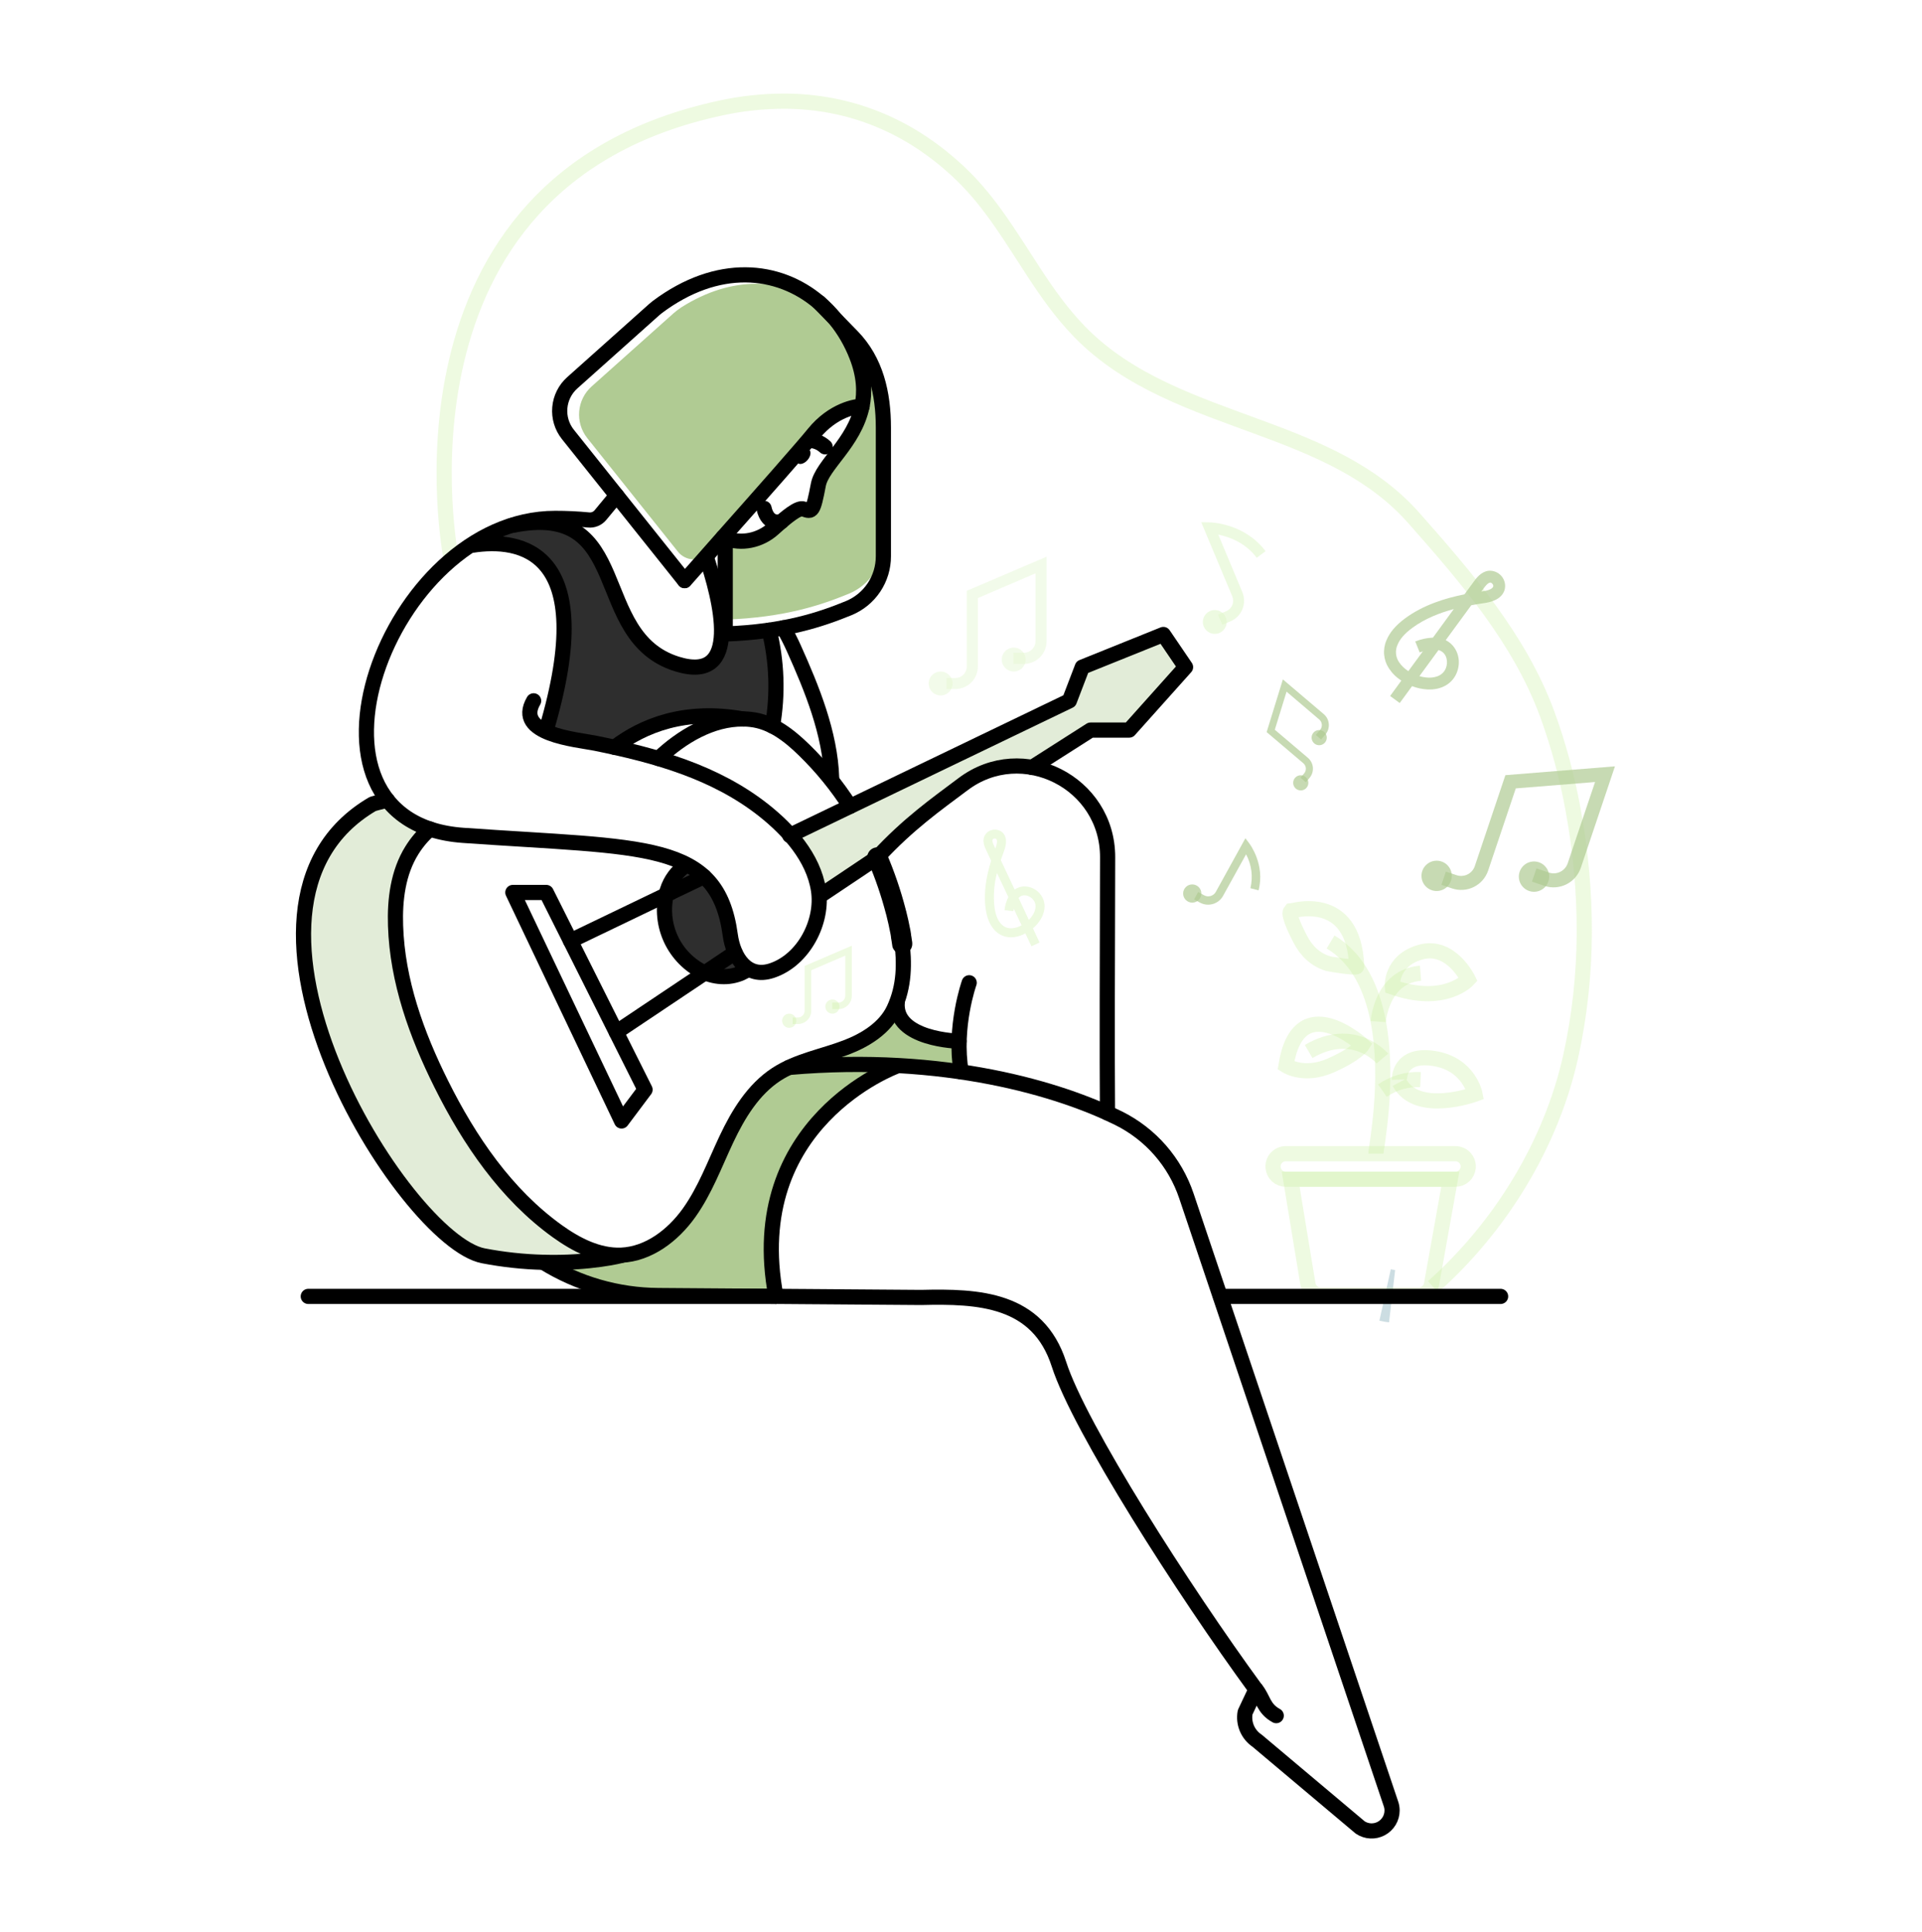 <svg width="190" height="191" viewBox="0 0 190 191" fill="none" xmlns="http://www.w3.org/2000/svg">
<path d="M137.616 128.136C137.384 128.109 137.153 128.069 136.924 128.018" stroke="#CCDDE2" stroke-width="5.21" stroke-miterlimit="10"/>
<path d="M44.613 55.317C44.613 55.317 37.066 17.95 71.327 10.663C73.344 10.227 75.401 10.005 77.464 10C84.013 10 90.032 12.419 95.067 17.279C97.984 20.1 99.994 23.549 102.166 26.863C103.528 28.953 104.965 30.985 106.726 32.794C111.594 37.793 118.189 39.919 124.601 42.294C130.24 44.371 135.735 46.643 139.778 51.224C144.923 57.046 150.228 63.181 152.947 70.578C154.076 73.676 154.937 76.865 155.52 80.11C156.992 88.185 157.051 96.433 155.265 104.457C153.335 113.141 148.292 121.319 141.661 127.205" stroke="#C5EE9B" stroke-opacity="0.3" stroke-width="1.5" stroke-miterlimit="10"/>
<path d="M143.371 116.573L141.511 126.975C141.459 127.267 141.306 127.531 141.079 127.721C140.852 127.911 140.565 128.015 140.268 128.015H130.546C130.247 128.015 129.958 127.909 129.729 127.715C129.501 127.522 129.349 127.254 129.3 126.958L127.59 116.573H143.371Z" stroke="#C5EE9B" stroke-opacity="0.3" stroke-width="1.5" stroke-miterlimit="10"/>
<path d="M145.14 115.412C145.114 115.729 144.97 116.024 144.737 116.239C144.504 116.454 144.198 116.573 143.88 116.573H127.107C126.794 116.573 126.491 116.457 126.259 116.246C126.027 116.035 125.881 115.745 125.851 115.433C125.834 115.258 125.854 115.081 125.909 114.914C125.964 114.747 126.054 114.593 126.172 114.462C126.29 114.332 126.435 114.227 126.596 114.156C126.757 114.085 126.931 114.048 127.107 114.048H143.88C144.055 114.048 144.227 114.085 144.387 114.155C144.546 114.225 144.69 114.327 144.808 114.455C144.926 114.583 145.017 114.734 145.074 114.899C145.131 115.064 145.154 115.238 145.14 115.412Z" stroke="#C5EE9B" stroke-opacity="0.3" stroke-width="1.5" stroke-miterlimit="10"/>
<path d="M136.018 114.046C136.018 113.514 137.373 106.877 136.25 100.991C135.634 97.761 134.272 94.761 131.534 93.118" stroke="#C5EE9B" stroke-opacity="0.3" stroke-width="1.5" stroke-miterlimit="10"/>
<path d="M136.246 100.991C136.246 100.991 136.556 96.52 140.426 96.21" stroke="#C5EE9B" stroke-opacity="0.3" stroke-width="1.5" stroke-miterlimit="10"/>
<path d="M136.66 107.814C137.76 107.044 139.085 106.661 140.426 106.727" stroke="#C5EE9B" stroke-opacity="0.3" stroke-width="1.5" stroke-miterlimit="10"/>
<path d="M136.66 104.639C136.66 104.639 133.854 101.314 129.368 103.944" stroke="#C5EE9B" stroke-opacity="0.3" stroke-width="1.5" stroke-miterlimit="10"/>
<path d="M134.684 103.302C134.684 103.302 128.363 97.526 127.126 105.335C127.126 105.335 128.905 106.496 131.534 105.335C134.164 104.174 134.684 103.302 134.684 103.302Z" stroke="#C5EE9B" stroke-opacity="0.3" stroke-width="1.5" stroke-miterlimit="10"/>
<path d="M137.641 97.573C137.641 97.573 137.411 94.974 140.426 94.123C143.441 93.272 145.144 96.83 145.144 96.83C145.144 96.83 142.82 99.399 137.641 97.573Z" stroke="#C5EE9B" stroke-opacity="0.3" stroke-width="1.5" stroke-miterlimit="10"/>
<path d="M138.336 106.723C138.336 106.723 138.234 104.095 141.739 104.633C145.245 105.171 145.813 108.165 145.813 108.165C145.813 108.165 140.069 110.27 138.336 106.995" stroke="#C5EE9B" stroke-opacity="0.3" stroke-width="1.5" stroke-miterlimit="10"/>
<path d="M134.114 95.547C134.114 95.737 131.477 95.312 131.31 95.263C130.033 94.882 129.127 93.997 128.53 92.827C128.34 92.464 127.284 90.429 127.58 90.076C127.584 90.076 133.856 88.058 134.114 95.547Z" stroke="#C5EE9B" stroke-opacity="0.3" stroke-width="1.5" stroke-miterlimit="10"/>
<path d="M117.195 65.949L111.628 72.171H107.809L102.023 75.867C100.833 75.653 99.61 75.69 98.435 75.976C97.259 76.262 96.156 76.791 95.197 77.528C92.668 79.428 84.876 87.13 80.924 87.978C79.974 85.711 78.752 83.547 78.074 82.585L105.719 69.285L106.986 65.949L115.002 62.719L117.195 65.949Z" fill="#B7CF9E" fill-opacity="0.4"/>
<path d="M76.267 128.045L64.645 127.957C60.663 127.93 56.764 126.813 53.372 124.727C55.758 124.725 58.136 124.47 60.468 123.967C60.63 123.967 60.797 123.967 60.964 123.967C63.689 123.852 66.094 122.007 67.675 119.787C69.256 117.568 70.212 114.971 71.376 112.499C72.541 110.027 74.015 107.588 76.303 106.094C76.522 105.95 76.748 105.819 76.974 105.693C80.426 105.472 83.888 105.453 87.342 105.636C84.26 107.09 73.468 113.253 76.267 128.045Z" fill="#B0CB93"/>
<path d="M89.092 97.548C89.092 97.548 87.952 101.02 91.571 102.38C95.191 103.74 94.862 102.327 94.858 104.749C94.858 104.749 95.588 105.798 94.083 105.832C92.578 105.867 86.565 104.924 84.287 105.224C82.009 105.525 77.827 105.34 81.893 104.145C85.959 102.95 88.613 100.98 89.092 97.548Z" fill="#B0CB93"/>
<path d="M67.829 85.519C68.522 85.712 69.141 86.109 69.606 86.659C70.453 87.609 71.838 88.711 72.056 91.576C72.275 94.441 73.449 95.331 73.708 95.578C73.966 95.825 73.776 96.718 72.081 96.56C70.386 96.402 65.45 95.629 65.669 89.836C65.669 89.828 65.52 86.518 67.829 85.519Z" fill="#2E2E2E"/>
<path d="M60.905 124.091C58.573 124.594 56.194 124.848 53.809 124.851C53.779 124.828 53.742 124.815 53.714 124.792C51.722 124.742 49.738 124.528 47.782 124.152C39.948 122.656 19.364 89.684 36.851 79.483C36.851 79.483 37.383 79.321 38.301 79.103C39.3 80.37 40.691 81.36 42.513 81.966C41.815 82.578 41.211 83.29 40.722 84.079C39.358 86.266 39.023 88.947 39.111 91.527C39.285 96.991 41.18 102.268 43.621 107.164C46.405 112.754 50.034 118.087 55.105 121.731C56.826 122.955 58.806 124.019 60.905 124.091Z" fill="#B7CF9E" fill-opacity="0.4"/>
<path d="M47.664 53.196C47.664 53.196 47.569 53.656 48.763 53.742C49.956 53.827 55.019 54.057 55.566 59.632C56.114 65.206 53.18 72.228 54.898 72.65C56.615 73.072 60.343 74.056 61.445 73.372C62.547 72.688 68.665 68.765 75.532 71.419C75.532 71.419 76.615 72.479 76.641 69.481C76.668 66.483 77.061 61.63 74.996 62.295C72.93 62.96 71.576 61.837 70.977 64.465C70.379 67.093 65.103 64.813 65.103 64.813C65.103 64.813 61.781 62.06 59.982 56.74C58.183 51.42 53.596 51.515 52.103 51.729C50.609 51.944 47.664 53.196 47.664 53.196Z" fill="#2E2E2E"/>
<path d="M126.163 169.6C124.865 168.893 124.894 167.89 124.158 167.006L123.089 169.269C122.99 169.803 123.05 170.354 123.261 170.853C123.472 171.353 123.825 171.78 124.276 172.081L134.46 180.652C134.764 180.857 135.119 180.976 135.485 180.995C135.851 181.014 136.216 180.933 136.54 180.761C136.864 180.589 137.135 180.332 137.324 180.017C137.513 179.703 137.614 179.343 137.614 178.976C137.615 178.755 137.578 178.536 137.506 178.327L117.284 118.231C116.726 116.57 115.845 115.035 114.692 113.714C113.539 112.394 112.137 111.314 110.566 110.536C104.896 107.724 93.496 104.166 78.002 105.52" stroke="black" stroke-width="1.5" stroke-linecap="round" stroke-linejoin="round"/>
<path d="M124.158 167.012C117.024 157.261 106.678 141.085 104.685 134.86C102.595 128.376 96.736 128.121 91.074 128.26L65.082 128.07C61.062 128.045 57.129 126.91 53.714 124.79" stroke="black" stroke-width="1.5" stroke-linecap="round" stroke-linejoin="round"/>
<path d="M109.481 110.02C109.437 104.555 109.466 93.49 109.494 84.75C109.517 77.376 101.079 73.076 95.191 77.53C92.633 79.453 89.799 81.429 86.73 84.765" stroke="black" stroke-width="1.5" stroke-linecap="round" stroke-linejoin="round"/>
<path d="M95.81 97.151C95.81 97.151 94.256 101.51 95.016 105.962" stroke="black" stroke-width="1.5" stroke-linecap="round" stroke-linejoin="round"/>
<path d="M73.489 71.08H73.468C67.742 70.044 63.588 71.712 60.753 73.871" stroke="black" stroke-width="1.5" stroke-linecap="round" stroke-linejoin="round"/>
<path d="M38.301 79.096C37.383 79.32 36.851 79.475 36.851 79.475C19.371 89.677 39.948 122.649 47.782 124.144C49.738 124.52 51.722 124.735 53.714 124.785C58.384 124.916 61.445 124.106 61.445 124.106" stroke="black" stroke-width="1.5" stroke-linecap="round" stroke-linejoin="round"/>
<path d="M50.697 88.225L61.445 110.814L63.767 107.717L53.999 88.225H50.697Z" stroke="black" stroke-width="1.5" stroke-linecap="round" stroke-linejoin="round"/>
<path d="M56.395 93.005L66.413 88.189V88.181L69.606 86.652" stroke="black" stroke-width="1.5" stroke-linecap="round" stroke-linejoin="round"/>
<path d="M102.018 75.867L107.811 72.172H111.63L117.197 65.949L115.004 62.721L106.988 65.949L105.713 69.28L78.066 82.586" stroke="black" stroke-width="1.5" stroke-linecap="round" stroke-linejoin="round"/>
<path d="M81.374 88.348L86.73 84.763" stroke="black" stroke-width="1.5" stroke-linecap="round" stroke-linejoin="round"/>
<path d="M72.659 94.177L69.731 96.138L60.921 102.034" stroke="black" stroke-width="1.5" stroke-linecap="round" stroke-linejoin="round"/>
<path d="M82.212 76.901C82.073 72.493 80.259 68.062 78.475 64.091C78.164 63.397 77.818 62.719 77.439 62.06" stroke="black" stroke-width="1.5" stroke-linecap="round" stroke-linejoin="round"/>
<path d="M69.731 54.808C71.268 59.282 73.388 67.661 66.909 65.638C58.169 62.905 62.72 49.512 50.697 51.931C50.671 51.938 50.644 51.943 50.617 51.944C50.612 51.943 50.607 51.943 50.602 51.944H50.587" stroke="black" stroke-width="1.5" stroke-linecap="round" stroke-linejoin="round"/>
<path d="M46.674 53.903C51.388 53.168 59.309 54.261 53.997 72.164" stroke="black" stroke-width="1.5" stroke-linecap="round" stroke-linejoin="round"/>
<path d="M76.368 71.771C76.915 68.624 76.802 65.398 76.033 62.298" stroke="black" stroke-width="1.5" stroke-linecap="round" stroke-linejoin="round"/>
<path d="M94.803 102.929C94.803 102.929 88.377 102.8 88.697 99.083" stroke="black" stroke-width="1.5" stroke-linecap="round" stroke-linejoin="round"/>
<path d="M88.588 105.413C88.588 105.413 73.445 110.944 76.706 128.156" stroke="black" stroke-width="1.5" stroke-linecap="round" stroke-linejoin="round"/>
<path d="M67.829 85.519C66.942 86.121 66.284 87.004 65.963 88.027C65.523 89.532 65.612 91.142 66.215 92.589C66.819 94.036 67.9 95.232 69.279 95.978C70.569 96.634 72.013 96.75 73.309 96.182C73.54 96.079 73.76 95.951 73.964 95.802" stroke="black" stroke-width="1.5" stroke-linecap="round" stroke-linejoin="round"/>
<path d="M86.728 84.763C87.471 86.497 88.082 88.285 88.556 90.111C88.578 90.173 88.595 90.237 88.607 90.301C88.681 90.586 88.746 90.871 88.813 91.168C88.885 91.511 88.957 91.846 89.023 92.188C89.039 92.298 89.06 92.406 89.075 92.517C89.078 92.536 89.078 92.556 89.075 92.576C89.088 92.655 89.103 92.735 89.118 92.823C89.132 92.961 89.155 93.108 89.183 93.26C89.179 93.276 89.179 93.294 89.183 93.311" stroke="black" stroke-width="2" stroke-linecap="round" stroke-linejoin="round"/>
<path d="M65.101 74.98C67.381 72.802 70.385 71.039 73.461 71.075H73.481C73.723 71.075 73.977 71.088 74.219 71.119C76.273 71.337 78.019 72.7 79.493 74.142C81.213 75.82 82.736 77.688 84.034 79.71" stroke="black" stroke-width="1.5" stroke-linecap="round" stroke-linejoin="round"/>
<path d="M89.084 92.517C89.087 92.536 89.087 92.556 89.084 92.576C89.098 92.656 89.113 92.736 89.128 92.823C89.434 95.249 89.419 97.487 88.377 99.731C87.496 101.631 85.528 102.828 83.641 103.548C81.33 104.432 78.809 104.861 76.74 106.208C74.46 107.702 72.98 110.143 71.813 112.613C70.647 115.083 69.701 117.679 68.112 119.902C66.524 122.125 64.122 123.968 61.401 124.082C59.121 124.169 56.955 123.046 55.097 121.714C50.026 118.07 46.397 112.737 43.614 107.147C41.172 102.251 39.278 96.974 39.103 91.51C39.016 88.93 39.35 86.249 40.714 84.062C41.203 83.273 41.807 82.561 42.506 81.949" stroke="black" stroke-width="1.5" stroke-linecap="round" stroke-linejoin="round"/>
<path d="M76.706 128.156H30.475" stroke="black" stroke-width="1.5" stroke-linecap="round" stroke-linejoin="round"/>
<path d="M148.342 128.156H120.651" stroke="black" stroke-width="1.5" stroke-linecap="round" stroke-linejoin="round"/>
<path d="M87.327 42.274V53.571C87.329 54.67 87.004 55.745 86.393 56.659C85.782 57.573 84.912 58.284 83.895 58.701C81.192 59.803 77.612 61.042 71.694 61.253V53.197C73.301 53.841 75.155 53.431 76.444 52.27C76.719 52.023 76.989 51.783 77.242 51.572C78.231 50.716 79.035 50.163 79.44 50.317C80.28 50.626 80.39 50.626 80.907 47.906C81.287 45.947 84.456 43.781 85.22 40.18C85.377 39.431 85.421 38.662 85.349 37.9C85.258 36.965 85.035 36.049 84.686 35.177C84.178 33.874 83.473 32.656 82.596 31.567L84.239 33.251C84.391 33.41 84.538 33.568 84.672 33.733C86.688 36.086 87.327 39.118 87.327 42.274Z" fill="#B0CB93"/>
<path d="M85.298 39.739C85.279 39.891 85.25 40.039 85.222 40.179C84.857 40.155 83.814 40.301 82.617 40.994C81.779 41.477 81.041 42.113 80.439 42.87C79.525 44.01 75.136 48.982 71.494 53.094L70.145 54.614C69.947 54.837 69.702 55.015 69.428 55.134C69.154 55.253 68.857 55.31 68.558 55.302C68.259 55.294 67.966 55.221 67.699 55.087C67.431 54.954 67.196 54.764 67.01 54.53L58.048 43.301C57.458 42.554 57.175 41.61 57.257 40.662C57.338 39.714 57.779 38.832 58.489 38.198L66.573 30.978L66.896 30.71C67.054 30.594 67.212 30.482 67.367 30.373C72.419 27.178 77.388 27.512 81.047 29.976L82.602 31.57C83.479 32.66 84.184 33.877 84.692 35.18C85.374 36.923 85.497 38.424 85.298 39.739Z" fill="#B0CB93"/>
<path d="M82.598 31.573L81.043 29.979L80.956 29.889C80.97 29.895 80.982 29.903 80.992 29.914L81.138 30.043C81.652 30.495 82.127 30.989 82.558 31.521C82.569 31.538 82.586 31.555 82.598 31.573Z" fill="#3FBDF1"/>
<path d="M82.096 30.769C82.11 30.774 82.122 30.783 82.132 30.794C82.702 31.28 83.226 31.818 83.698 32.401C83.709 32.418 83.728 32.435 83.74 32.452L82.096 30.769Z" fill="#3FBDF1"/>
<path d="M67.681 57.401C68.631 56.328 70.004 54.785 71.481 53.102C75.136 48.99 79.525 44.01 80.439 42.87C82.339 40.524 84.64 40.136 85.222 40.172" stroke="black" stroke-width="1.5" stroke-linecap="round" stroke-linejoin="round"/>
<path d="M71.488 53.102C71.553 53.137 71.62 53.168 71.688 53.197C73.295 53.841 75.15 53.43 76.438 52.269C77.793 51.05 78.925 50.122 79.434 50.316C80.274 50.626 80.384 50.626 80.901 47.905C81.281 45.946 84.45 43.78 85.214 40.18C85.512 38.758 85.442 37.117 84.68 35.181C84.172 33.878 83.467 32.66 82.59 31.571C82.577 31.554 82.56 31.537 82.548 31.52C82.076 30.937 81.552 30.399 80.983 29.912C80.972 29.902 80.96 29.893 80.947 29.887C76.945 26.492 70.939 25.882 64.968 30.362C64.861 30.446 64.757 30.533 64.656 30.621L56.573 37.841C55.864 38.474 55.423 39.355 55.341 40.302C55.259 41.25 55.542 42.193 56.133 42.938L67.671 57.392" stroke="black" stroke-width="1.5" stroke-linecap="round" stroke-linejoin="round"/>
<path d="M79.957 43.558C79.957 43.558 80.762 43.438 81.57 44.172" stroke="black" stroke-width="1.5" stroke-linecap="round" stroke-linejoin="round"/>
<path d="M79.834 45.471C80.149 45.104 80.218 44.646 79.988 44.449C79.758 44.251 79.316 44.389 79.001 44.756C78.686 45.123 78.617 45.581 78.847 45.778C79.077 45.976 79.519 45.838 79.834 45.471Z" fill="black"/>
<path d="M80.956 29.889L82.6 31.573L84.241 33.256C86.593 35.667 87.327 38.901 87.327 42.273V54.99C87.329 56.089 87.004 57.164 86.393 58.078C85.782 58.992 84.912 59.702 83.895 60.12C81.192 61.222 77.612 62.461 71.694 62.672V53.197" stroke="black" stroke-width="1.5" stroke-linecap="round" stroke-linejoin="round"/>
<path d="M77.24 51.57C77.24 51.57 75.923 52.013 75.53 50.253" stroke="black" stroke-width="1.5" stroke-linecap="round" stroke-linejoin="round"/>
<path d="M60.959 48.983L59.351 50.925C59.21 51.094 59.03 51.226 58.825 51.309C58.621 51.392 58.4 51.423 58.181 51.4C57.083 51.293 55.983 51.244 54.886 51.244C38.309 51.244 27.422 81.273 45.778 82.579C63.769 83.853 70.918 83.067 72.188 92.415C72.486 94.617 73.82 96.785 76.318 95.943C79.43 94.9 81.404 91.14 80.91 87.978C80.407 84.763 77.981 82.075 75.524 80.122C70.694 76.297 64.783 74.673 58.852 73.472C56.929 73.092 50.815 72.583 52.752 69.28" stroke="black" stroke-width="1.5" stroke-linecap="round" stroke-linejoin="round"/>
<path d="M78.877 101.23H78.357V100.584H78.877C79.054 100.584 79.223 100.514 79.348 100.39C79.472 100.265 79.543 100.096 79.543 99.919V95.487L84.209 93.488V98.428C84.209 98.781 84.069 99.119 83.819 99.368C83.57 99.618 83.232 99.758 82.879 99.758H82.269V99.11H82.879C83.06 99.11 83.233 99.038 83.361 98.91C83.489 98.782 83.561 98.609 83.561 98.428V94.466L80.196 95.914V99.919C80.196 100.092 80.162 100.263 80.095 100.422C80.029 100.582 79.931 100.727 79.809 100.848C79.686 100.97 79.541 101.067 79.381 101.132C79.221 101.198 79.05 101.231 78.877 101.23Z" fill="#C5EE9B" fill-opacity="0.3"/>
<path d="M78.017 101.608C78.404 101.608 78.718 101.294 78.718 100.907C78.718 100.52 78.404 100.206 78.017 100.206C77.63 100.206 77.316 100.52 77.316 100.907C77.316 101.294 77.63 101.608 78.017 101.608Z" fill="#C5EE9B" fill-opacity="0.3"/>
<path d="M82.288 100.208C82.675 100.208 82.989 99.894 82.989 99.507C82.989 99.12 82.675 98.806 82.288 98.806C81.901 98.806 81.587 99.12 81.587 99.507C81.587 99.894 81.901 100.208 82.288 100.208Z" fill="#C5EE9B" fill-opacity="0.3"/>
<g opacity="0.54">
<path opacity="0.54" d="M121.635 61.425L120.828 61.763L120.406 60.758L121.215 60.42C121.489 60.305 121.707 60.086 121.819 59.811C121.932 59.536 121.93 59.227 121.816 58.953L118.747 51.625L119.579 51.638C119.72 51.638 123.041 51.727 125.108 54.488L124.236 55.142C123.085 53.608 121.437 53.052 120.436 52.85L122.819 58.55C123.039 59.089 123.039 59.693 122.817 60.231C122.596 60.769 122.171 61.198 121.635 61.425Z" fill="#C5EE9B"/>
<path opacity="0.54" d="M120.087 62.664C120.738 62.664 121.267 62.135 121.267 61.484C121.267 60.832 120.738 60.304 120.087 60.304C119.435 60.304 118.907 60.832 118.907 61.484C118.907 62.135 119.435 62.664 120.087 62.664Z" fill="#C5EE9B"/>
</g>
<g opacity="0.46">
<path opacity="0.46" d="M94.446 68.115H93.566V67.023H94.446C94.744 67.022 95.03 66.904 95.241 66.693C95.452 66.482 95.57 66.196 95.571 65.898V58.403L103.462 55.03V63.39C103.461 63.986 103.223 64.557 102.802 64.978C102.381 65.399 101.81 65.635 101.214 65.636H100.182V64.53H101.214C101.365 64.53 101.515 64.5 101.655 64.442C101.795 64.384 101.922 64.299 102.029 64.192C102.137 64.085 102.221 63.958 102.279 63.818C102.337 63.678 102.367 63.528 102.367 63.377V56.677L96.667 59.124V65.898C96.667 66.189 96.609 66.478 96.498 66.747C96.386 67.016 96.222 67.261 96.016 67.467C95.809 67.673 95.565 67.836 95.295 67.947C95.026 68.058 94.737 68.115 94.446 68.115Z" fill="#C5EE9B"/>
<path opacity="0.46" d="M92.987 68.752C93.641 68.752 94.171 68.222 94.171 67.569C94.171 66.915 93.641 66.385 92.987 66.385C92.333 66.385 91.803 66.915 91.803 67.569C91.803 68.222 92.333 68.752 92.987 68.752Z" fill="#C5EE9B"/>
<path opacity="0.46" d="M100.213 66.385C100.866 66.385 101.396 65.855 101.396 65.201C101.396 64.547 100.866 64.017 100.213 64.017C99.559 64.017 99.029 64.547 99.029 65.201C99.029 65.855 99.559 66.385 100.213 66.385Z" fill="#C5EE9B"/>
</g>
<path d="M129.45 76.906L129.089 77.332L128.561 76.88L128.922 76.454C128.982 76.383 129.028 76.3 129.057 76.211C129.086 76.122 129.097 76.028 129.089 75.935C129.082 75.842 129.056 75.751 129.013 75.667C128.97 75.584 128.911 75.51 128.84 75.449L125.215 72.371L126.82 67.163L130.861 70.595C131.149 70.84 131.329 71.189 131.359 71.566C131.39 71.943 131.271 72.316 131.027 72.605L130.601 73.105L130.073 72.654L130.497 72.156C130.559 72.083 130.606 71.999 130.636 71.907C130.665 71.816 130.676 71.719 130.669 71.623C130.661 71.528 130.634 71.434 130.591 71.349C130.547 71.263 130.486 71.187 130.413 71.125L127.183 68.374L126.022 72.138L129.298 74.919C129.438 75.04 129.554 75.187 129.638 75.352C129.721 75.517 129.772 75.697 129.786 75.881C129.8 76.066 129.778 76.252 129.72 76.427C129.662 76.603 129.57 76.766 129.45 76.906Z" fill="#B0CB93" fill-opacity="0.7"/>
<path d="M128.587 78.138C129.002 78.138 129.338 77.802 129.338 77.387C129.338 76.973 129.002 76.637 128.587 76.637C128.173 76.637 127.837 76.973 127.837 77.387C127.837 77.802 128.173 78.138 128.587 78.138Z" fill="#B0CB93" fill-opacity="0.7"/>
<path d="M130.409 73.669C130.824 73.669 131.16 73.333 131.16 72.918C131.16 72.504 130.824 72.168 130.409 72.168C129.995 72.168 129.659 72.504 129.659 72.918C129.659 73.333 129.995 73.669 130.409 73.669Z" fill="#B0CB93" fill-opacity="0.7"/>
<path d="M143.548 87.826L142.493 87.472L142.934 86.16L143.989 86.515C144.166 86.575 144.353 86.599 144.539 86.586C144.726 86.573 144.908 86.524 145.076 86.441C145.243 86.358 145.392 86.243 145.515 86.102C145.638 85.961 145.732 85.797 145.792 85.62L148.816 76.629L159.646 75.757L156.274 85.783C156.032 86.499 155.516 87.089 154.839 87.424C154.162 87.76 153.38 87.812 152.664 87.571L151.446 87.155L151.887 85.842L153.126 86.26C153.493 86.383 153.893 86.355 154.24 86.183C154.587 86.011 154.852 85.709 154.976 85.343L157.68 77.306L149.844 77.936L147.11 86.063C146.992 86.412 146.806 86.736 146.563 87.013C146.32 87.291 146.025 87.519 145.694 87.682C145.363 87.846 145.004 87.943 144.635 87.968C144.267 87.992 143.897 87.944 143.548 87.826Z" fill="#B0CB93" fill-opacity="0.7"/>
<path d="M142.02 88.082C142.848 88.082 143.519 87.411 143.519 86.583C143.519 85.755 142.848 85.084 142.02 85.084C141.192 85.084 140.521 85.755 140.521 86.583C140.521 87.411 141.192 88.082 142.02 88.082Z" fill="#B0CB93" fill-opacity="0.7"/>
<path d="M151.646 88.158C152.473 88.158 153.145 87.487 153.145 86.659C153.145 85.831 152.473 85.16 151.646 85.16C150.818 85.16 150.146 85.831 150.146 86.659C150.146 87.487 150.818 88.158 151.646 88.158Z" fill="#B0CB93" fill-opacity="0.7"/>
<path d="M118.627 89.23L118.042 88.907L118.443 88.179L119.028 88.502C119.227 88.612 119.46 88.638 119.678 88.575C119.896 88.513 120.079 88.366 120.189 88.168L123.115 82.865L123.495 83.37C123.56 83.456 125.08 85.481 124.415 88.018L123.611 87.805C123.882 86.672 123.729 85.48 123.182 84.451L120.902 88.569C120.685 88.956 120.326 89.242 119.9 89.365C119.474 89.489 119.017 89.441 118.627 89.23Z" fill="#B0CB93" fill-opacity="0.7"/>
<path d="M117.86 89.23C118.357 89.23 118.76 88.826 118.76 88.329C118.76 87.832 118.357 87.429 117.86 87.429C117.362 87.429 116.959 87.832 116.959 88.329C116.959 88.826 117.362 89.23 117.86 89.23Z" fill="#B0CB93" fill-opacity="0.7"/>
<g opacity="0.56">
<path opacity="0.56" d="M102.762 93.169L101.966 93.549L101.364 92.27C100.983 92.482 100.561 92.611 100.127 92.65C99.763 92.682 99.398 92.623 99.063 92.477C98.728 92.332 98.435 92.105 98.21 91.818C97.809 91.328 97.556 90.678 97.439 89.823C97.207 88.155 97.541 86.504 97.982 85.092L97.486 84.032C97.342 83.728 97.106 83.219 97.296 82.702C97.368 82.533 97.48 82.384 97.623 82.268C97.765 82.151 97.933 82.071 98.113 82.034C98.293 81.996 98.479 82.003 98.656 82.053C98.832 82.103 98.994 82.196 99.128 82.322C99.698 82.926 99.369 83.817 99.227 84.197C99.13 84.461 99.037 84.74 98.934 85.031L100.304 87.942C101.064 87.408 102.124 87.577 102.783 88.333C103.388 89.025 103.42 89.979 102.871 90.883C102.666 91.217 102.409 91.516 102.111 91.77L102.762 93.169ZM98.556 86.306C98.263 87.411 98.18 88.562 98.311 89.698C98.406 90.383 98.596 90.893 98.892 91.254C99.029 91.431 99.208 91.57 99.413 91.659C99.618 91.749 99.842 91.785 100.064 91.765C100.39 91.733 100.705 91.634 100.99 91.472L100.215 89.825C100.199 89.905 100.186 89.988 100.176 90.074L99.301 89.971C99.351 89.522 99.48 89.084 99.681 88.679L98.556 86.306ZM100.686 88.759L101.708 90.94C101.862 90.787 101.997 90.615 102.111 90.429C102.274 90.161 102.603 89.479 102.111 88.909C101.801 88.556 101.242 88.339 100.8 88.662C100.759 88.691 100.721 88.723 100.686 88.759ZM98.216 82.911C98.195 82.919 98.176 82.93 98.159 82.946C98.143 82.961 98.13 82.98 98.121 83C98.062 83.16 98.174 83.422 98.284 83.656L98.394 83.891C98.514 83.566 98.655 83.112 98.482 82.93C98.455 82.909 98.424 82.895 98.391 82.889C98.358 82.882 98.324 82.883 98.292 82.892C98.265 82.895 98.239 82.901 98.214 82.911H98.216Z" fill="#C5EE9B"/>
</g>
<path d="M138.372 69.497L137.422 68.803L138.53 67.283C138.042 66.97 137.625 66.558 137.304 66.075C137.036 65.67 136.873 65.205 136.829 64.721C136.786 64.237 136.863 63.751 137.056 63.305C137.373 62.524 137.975 61.813 138.895 61.133C140.698 59.803 142.841 59.14 144.771 58.754L145.687 57.504C145.953 57.141 146.396 56.537 147.12 56.427C147.364 56.4 147.611 56.434 147.84 56.526C148.068 56.617 148.27 56.762 148.43 56.949C148.589 57.137 148.7 57.36 148.753 57.6C148.806 57.84 148.8 58.089 148.735 58.327C148.395 59.379 147.141 59.56 146.607 59.638C146.227 59.691 145.847 59.752 145.446 59.828L142.915 63.284C144.021 63.831 144.502 65.184 144.038 66.43C143.612 67.57 142.518 68.224 141.11 68.155C140.59 68.127 140.077 68.017 139.59 67.83L138.372 69.497ZM143.715 60.209C142.296 60.59 140.842 61.16 139.596 62.083C138.855 62.63 138.382 63.175 138.148 63.753C138.027 64.025 137.978 64.323 138.004 64.619C138.03 64.916 138.13 65.201 138.296 65.448C138.539 65.809 138.856 66.114 139.225 66.343L140.658 64.388C140.555 64.422 140.451 64.46 140.344 64.502L139.907 63.413C140.463 63.185 141.054 63.057 141.654 63.033L143.715 60.209ZM142.205 64.26L140.318 66.839C140.596 66.92 140.882 66.969 141.171 66.985C141.589 67.004 142.598 66.951 142.942 66.023C143.158 65.438 143.046 64.652 142.395 64.332C142.333 64.303 142.27 64.279 142.205 64.26ZM147.468 57.646C147.421 57.608 147.362 57.589 147.302 57.591C147.078 57.626 146.842 57.924 146.639 58.201L146.436 58.48C146.892 58.416 147.511 58.291 147.616 57.971C147.623 57.925 147.618 57.878 147.604 57.834C147.589 57.79 147.565 57.75 147.532 57.717C147.513 57.691 147.491 57.668 147.468 57.646Z" fill="#B0CB93" fill-opacity="0.7"/>
</svg>
